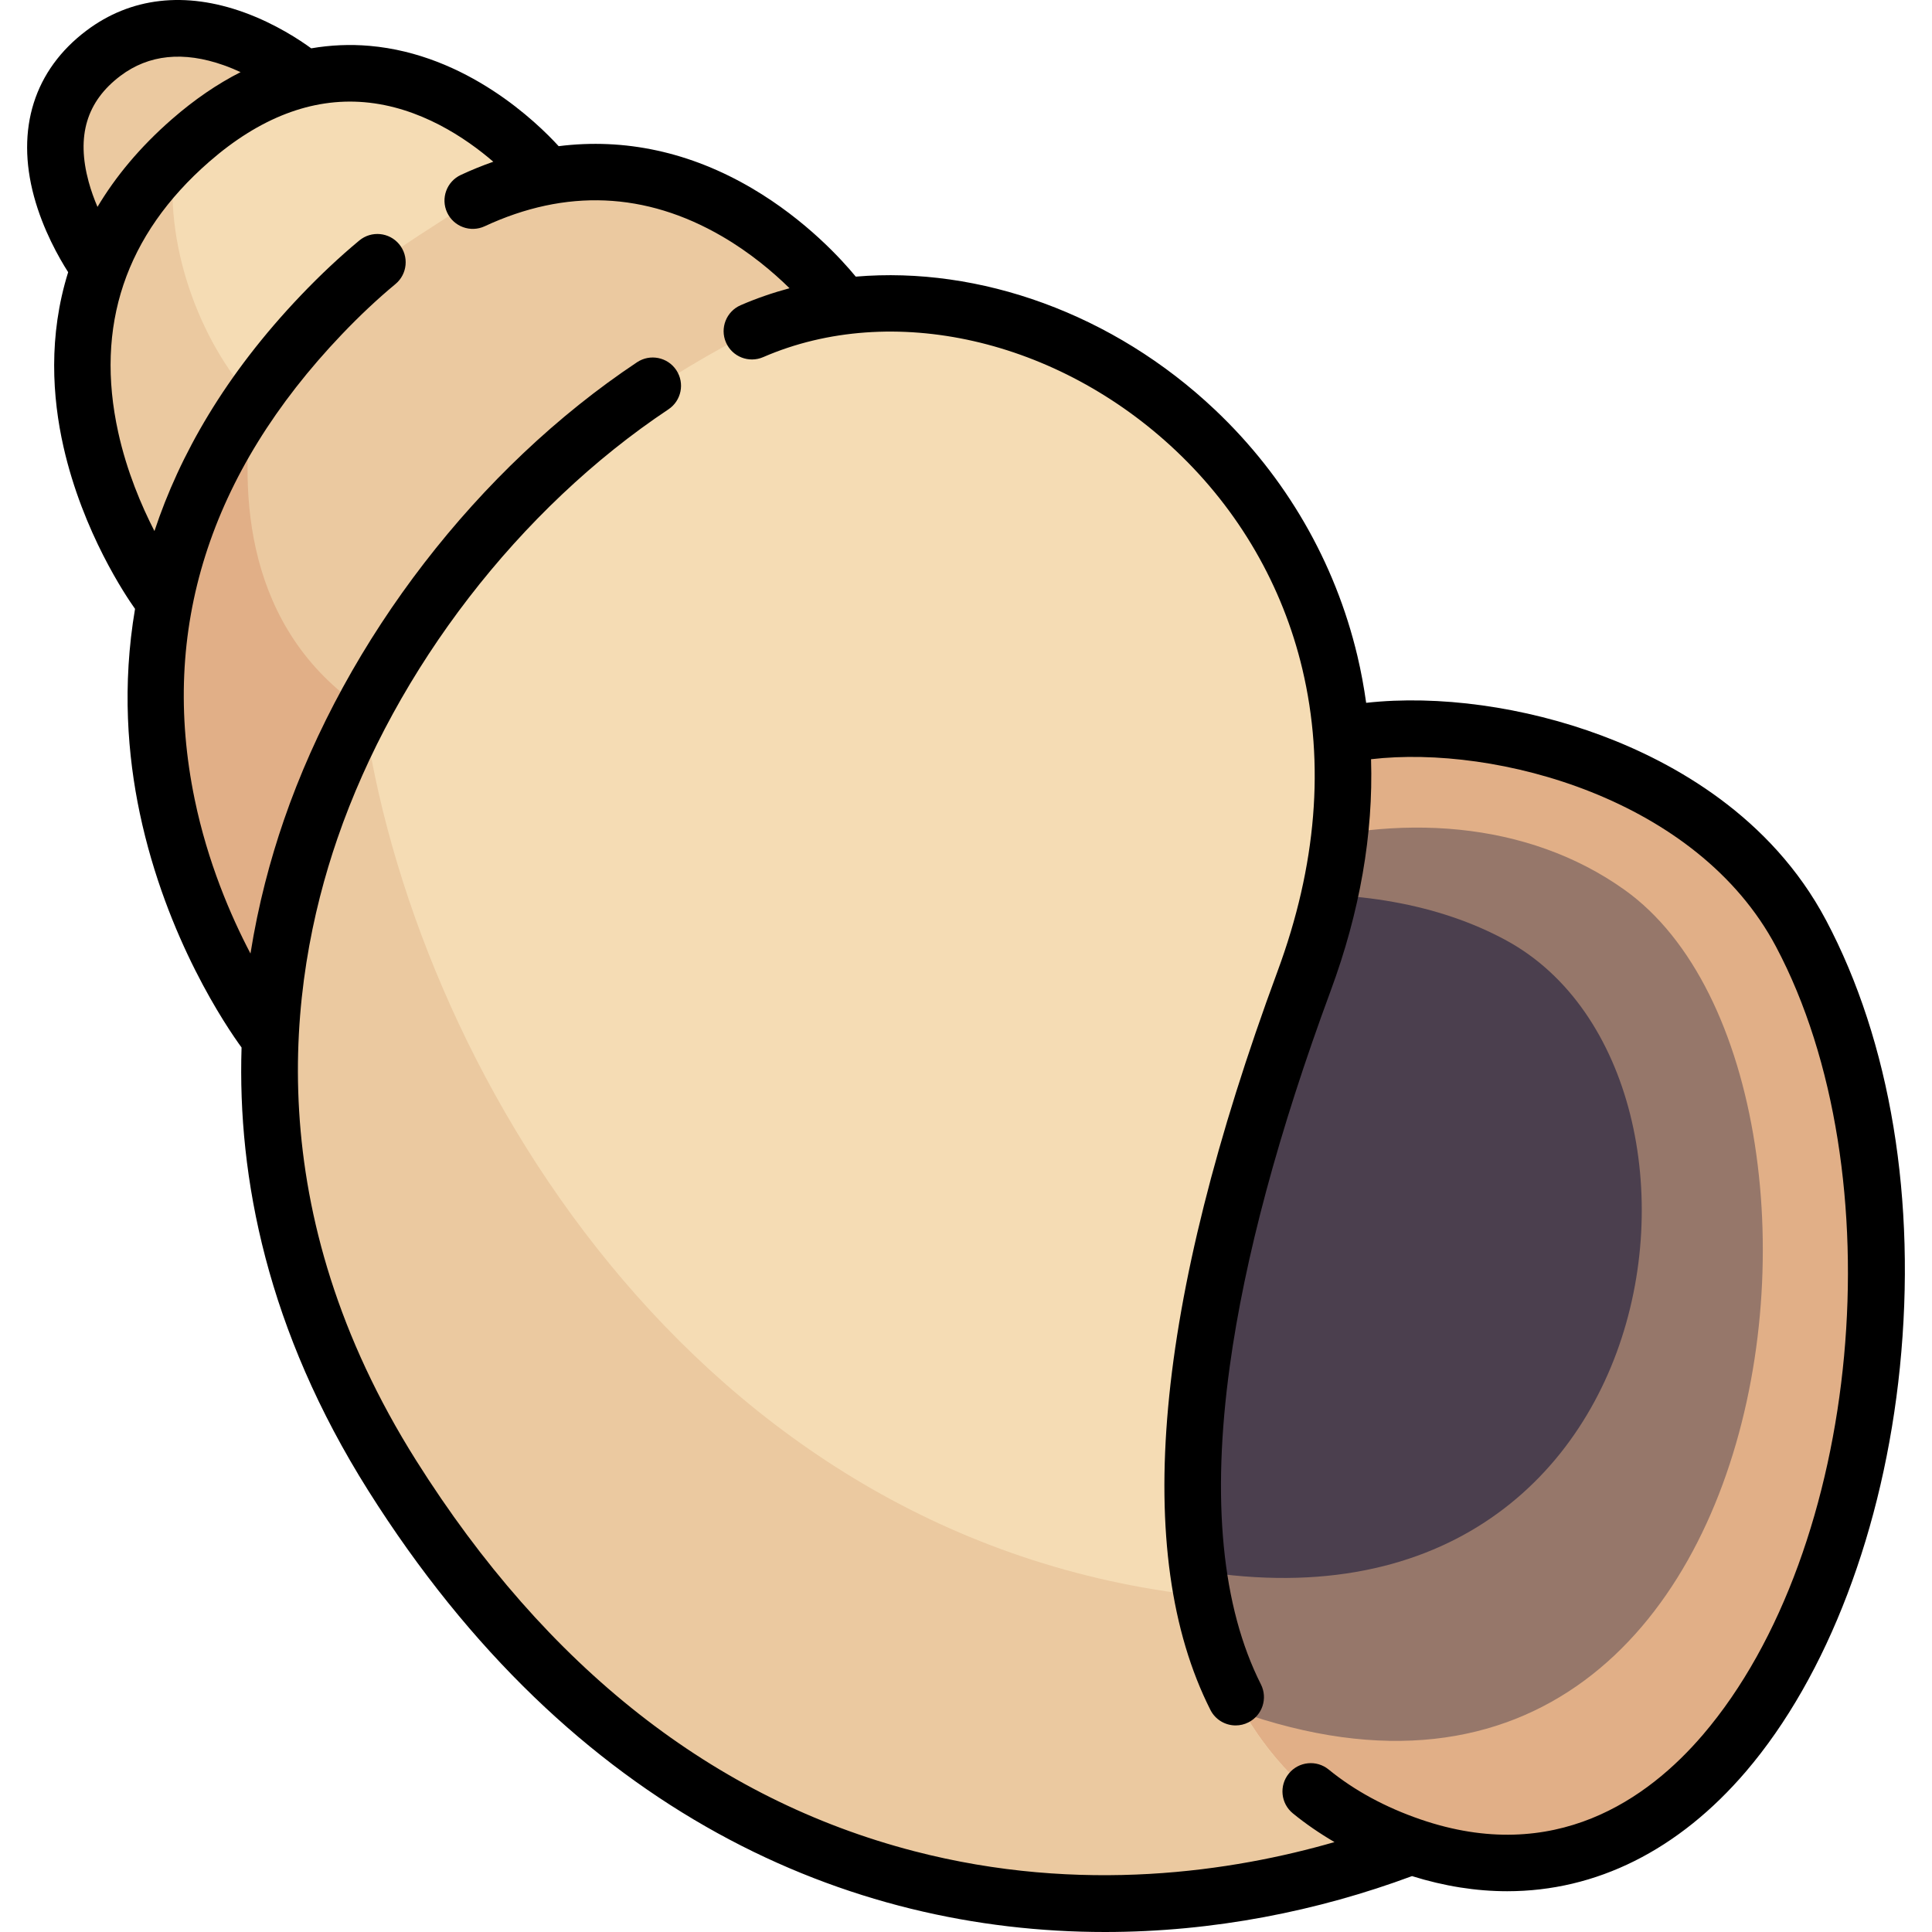 <?xml version="1.0" encoding="iso-8859-1"?>
<!-- Generator: Adobe Illustrator 19.0.0, SVG Export Plug-In . SVG Version: 6.00 Build 0)  -->
<svg version="1.1" id="Capa_1" xmlns="http://www.w3.org/2000/svg" xmlns:xlink="http://www.w3.org/1999/xlink" x="0px" y="0px"
	 viewBox="0 0 511.999 511.999" style="enable-background:new 0 0 511.999 511.999;" xml:space="preserve">
<path style="fill:#E1AF87;" d="M471.171,246.955c-23.563-44.427-79.148-60.113-120.225-50.428l-57.441,203.715l14.695,54.769
	c38.739,36.652,65.817,34.239,65.817,34.239C485.198,519.466,522.508,343.746,471.171,246.955z"/>
<path style="fill:#96776A;" d="M430.482,235.791c-25.681-18.285-60.069-20.593-92.7-10.64l-41.184,213.954
	C471.25,536.05,503.766,287.969,430.482,235.791z"/>
<path style="fill:#4B3F4E;" d="M335.432,237.361l-33.795,175.57c141.265,36.391,164.3-127.241,97.647-163.653
	C381.159,239.375,358.583,235.807,335.432,237.361z"/>
<path style="fill:#EBC9A0;" d="M27.442,14.141c-28.243,20.532,2.022,59.79,2.022,59.79l53.618-50.364
	C83.081,23.567,51.274-3.185,27.442,14.141z"/>
<path style="fill:#F5DCB4;" d="M50.529,37.228c-59.574,51.431-4.059,124.475-4.059,124.475L147.901,49.394
	C147.901,49.394,101.683-6.935,50.529,37.228z"/>
<g>
	<path style="fill:#EBC9A0;" d="M67.01,105.851C52.756,90.398,43.006,63.912,46.366,41.096
		c-52.643,51.145,0.102,120.607,0.102,120.607l35.12-38.886L67.01,105.851z"/>
	<path style="fill:#EBC9A0;" d="M141.062,47.599c-8.363,2.095-16.221,5.851-23.46,10.533l-6.535,4.225
		c-9.313,6.021-18.077,12.898-25.74,20.915c-0.05,0.053-0.101,0.105-0.151,0.158c-89.541,93.873-12.25,195.586-12.25,195.586
		L227.716,84.651C227.716,84.651,195.154,34.057,141.062,47.599z"/>
</g>
<path style="fill:#E1AF87;" d="M96.276,187.871c-31.427-21.262-32.932-57.105-29.266-82.021
	c-59.498,86.941,5.915,173.165,5.915,173.165l62.308-78.238L96.276,187.871z"/>
<path style="fill:#F5DCB4;" d="M327.46,449.755c-24.487-48.061-5.706-125.243,18.142-189.775
	c42.895-116.07-57.487-196.139-133.255-176.694c-7.266,1.865-14.126,5.053-20.697,8.672c-24.038,13.238-46.157,29.969-64.178,50.663
	c-51.937,59.636-83.313,153.529-23.523,248.426c78.709,124.924,194.967,127.089,270.067,98.206
	C374.017,489.251,344.601,483.398,327.46,449.755z"/>
<path style="fill:#EBC9A0;" d="M327.46,449.755c-4.149-8.145-6.968-17.181-8.818-26.794
	C183.528,408.31,108.982,281.305,96.276,187.871c-30.241,56.837-38.62,129.698,7.674,203.174
	c78.709,124.924,194.967,127.089,270.067,98.206C374.017,489.251,344.601,483.398,327.46,449.755z"/>
<path d="M483.901,243.834c-14.578-27.486-40.369-41.765-59.438-48.903c-20.491-7.671-43.37-10.792-62.415-8.674
	c-0.589-4.177-1.347-8.324-2.322-12.428c-5.919-24.916-18.968-47.471-37.738-65.227c-26.962-25.508-62.419-38.086-95.202-35.291
	c-3.636-4.42-13.165-14.972-27.442-23.378c-16.404-9.659-33.788-13.397-51.289-11.194c-5.699-6.237-24.309-24.338-50.113-26.585
	c-5.203-0.454-10.361-0.219-15.463,0.656c-2.926-2.141-9.427-6.482-17.718-9.494C49.092-2.377,34.615-0.715,22.893,8.12
	C9.07,18.541,4.144,34.16,9.02,52.099c2.402,8.834,6.605,16.219,9.044,20.033c-5.289,16.907-4.195,33.21-1.248,46.246
	c5.144,22.752,16.632,39.695,18.97,42.98c-3.461,20.361-1.957,38.93,1.254,54.14c7.048,33.394,23.174,56.898,26.975,62.1
	c-1.093,34.552,6.797,74.918,33.59,117.444c54.228,86.068,127.469,116.96,195.241,116.957c28.722-0.001,56.458-5.562,81.348-14.813
	c8.556,2.673,16.998,4.009,25.233,4.008c23.544-0.001,45.391-10.809,63.292-31.759c21.581-25.257,36.442-64.288,40.771-107.084
	C507.961,318.169,501.004,276.079,483.901,243.834z M23.493,48.165c-3.297-12.126-0.54-21.308,8.429-28.069
	c7.491-5.646,16.698-6.593,27.366-2.813c1.573,0.557,3.066,1.183,4.466,1.832c-6.173,3.136-12.238,7.276-18.168,12.449
	c-8.61,7.511-15.032,15.354-19.752,23.262C24.957,52.77,24.135,50.525,23.493,48.165z M451.317,459.694
	c-14.52,16.995-39.297,34.688-74.863,22.466c-9.344-3.212-17.536-7.659-24.347-13.22c-3.209-2.621-7.932-2.142-10.552,1.066
	c-2.62,3.209-2.142,7.933,1.066,10.552c3.41,2.784,7.104,5.314,11.032,7.611c-26.755,7.73-66.927,13.963-111.433,2.4
	c-52.926-13.751-97.313-48.58-131.928-103.52c-41.492-65.854-34.252-125.991-20.872-164.841
	c15.481-44.952,48.272-87.466,87.717-113.726c3.448-2.296,4.381-6.951,2.087-10.398c-2.296-3.448-6.952-4.381-10.398-2.087
	c-42.086,28.02-77.071,73.376-93.586,121.327c-3.6,10.455-6.79,22.334-8.861,35.375c-5.292-10.096-11.338-24.205-14.784-40.854
	c-9.291-44.902,3.832-86.365,39.005-123.239c4.703-4.931,9.48-9.416,14.198-13.329c3.188-2.645,3.627-7.372,0.984-10.56
	c-2.645-3.189-7.373-3.628-10.56-0.984c-5.164,4.284-10.372,9.17-15.475,14.52c-20.12,21.093-32.146,42.357-38.817,62.486
	c-3.454-6.733-7.311-15.809-9.589-26.119c-6.235-28.223,1.874-52.365,24.101-71.754c13.355-11.65,27.174-16.958,41.09-15.783
	c14.72,1.247,26.889,9.479,34.2,15.776c-2.874,1.008-5.742,2.167-8.602,3.498c-3.755,1.747-5.384,6.207-3.637,9.962
	c1.747,3.754,6.207,5.382,9.962,3.637c21.477-9.99,42.623-9.098,62.851,2.649c7.575,4.398,13.655,9.585,17.927,13.778
	c-4.419,1.191-8.752,2.676-12.953,4.499c-3.799,1.649-5.542,6.065-3.893,9.865c1.648,3.798,6.063,5.543,9.865,3.893
	c34.099-14.797,78.075-4.81,109.43,24.854c16.643,15.745,28.21,35.731,33.453,57.799c5.979,25.171,3.77,52.116-6.567,80.086
	c-32.703,88.49-38.693,154.351-17.804,195.753c1.319,2.614,3.959,4.122,6.701,4.122c1.136,0,2.29-0.26,3.373-0.806
	c3.697-1.866,5.183-6.376,3.317-10.074c-10.354-20.52-13.129-48.898-8.249-84.345c3.947-28.677,12.941-62.137,26.731-99.452
	c7.754-20.981,11.322-41.528,10.704-61.381c33.287-3.873,86.544,10.509,107.31,49.663
	C502.544,310.99,493.328,410.527,451.317,459.694z"/>
<g>
</g>
<g>
</g>
<g>
</g>
<g>
</g>
<g>
</g>
<g>
</g>
<g>
</g>
<g>
</g>
<g>
</g>
<g>
</g>
<g>
</g>
<g>
</g>
<g>
</g>
<g>
</g>
<g>
</g>
</svg>
